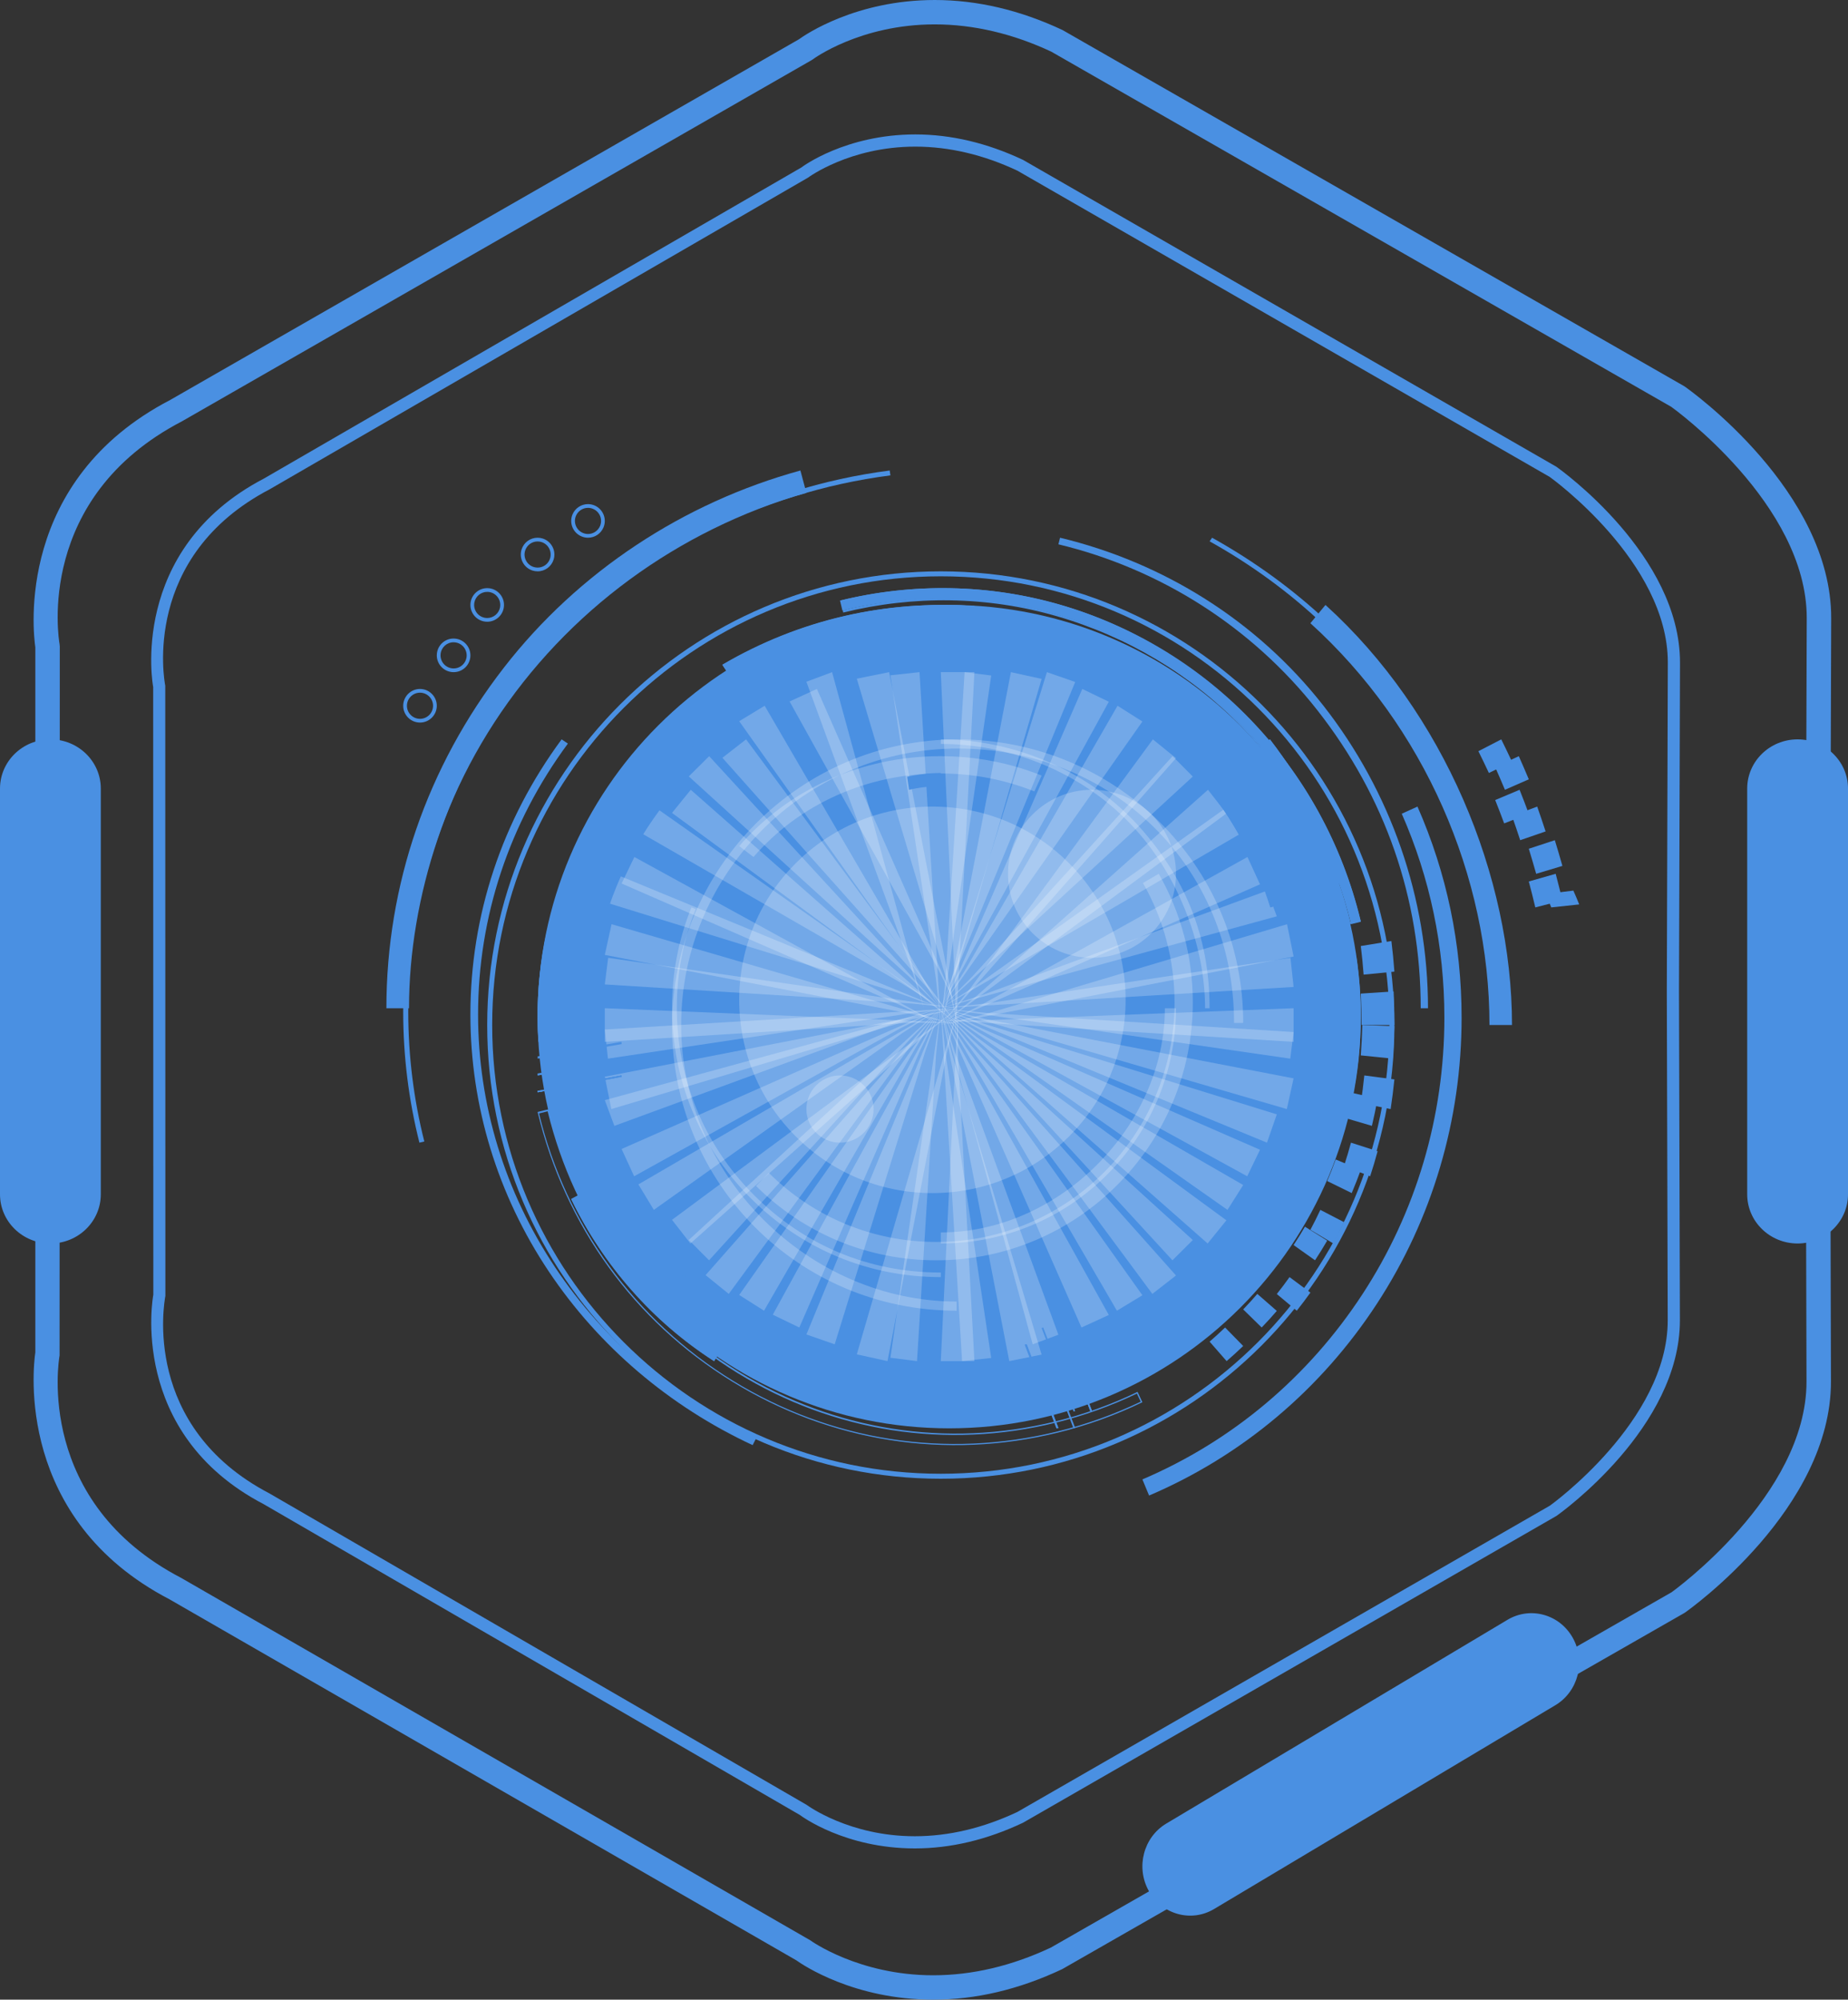 <?xml version="1.0" encoding="UTF-8"?>
<svg width="110px" height="119px" viewBox="0 0 110 119" version="1.1" xmlns="http://www.w3.org/2000/svg" xmlns:xlink="http://www.w3.org/1999/xlink">
    <rect x="0" y="0" width="110" height="119" fill="#333333" stroke="none"/>
    <!-- Generator: Sketch 50 (54983) - http://www.bohemiancoding.com/sketch -->
    <title>Group 404</title>
    <desc>Created with Sketch.</desc>
    <defs></defs>
    <g id="Page-1" stroke="none" stroke-width="1" fill="none" fill-rule="evenodd">
        <g id="官网-科研大数据" transform="translate(-1181, -1122)">
            <g id="Group-404" transform="translate(1179, 1116)">
                <path d="M57.641,7.451 C53.196,7.451 50.413,9.508 50.387,9.529 L50.31,9.579 L12.825,31.076 C4.11,35.612 5.485,43.986 5.547,44.34 L5.559,44.468 L5.547,86.66 C5.485,87.014 4.111,95.388 12.8,99.91 L50.232,121.468 C50.258,121.488 53.11,123.549 57.55,123.549 C59.866,123.549 62.222,122.995 64.551,121.9 L101.502,100.753 C101.525,100.733 109.53,95.01 109.53,88.224 L109.471,65.502 L109.544,42.774 C109.544,35.988 101.559,30.267 101.479,30.21 L64.573,9.073 C62.296,8.006 59.947,7.451 57.641,7.451 M57.55,125 C57.549,125 57.55,125 57.55,125 C52.836,124.999 49.788,122.937 49.399,122.658 L12.099,101.181 C2.915,96.403 3.97,87.388 4.103,86.477 L4.103,44.523 C3.97,43.612 2.916,34.597 12.125,29.805 L49.549,8.342 C49.946,8.055 52.957,6 57.641,6 C60.163,6 62.722,6.601 65.246,7.788 L102.262,28.989 C102.675,29.276 111,35.235 111,42.776 L110.927,65.503 L110.986,88.222 C110.986,95.766 102.639,101.725 102.284,101.974 L65.224,123.185 C62.648,124.399 60.083,125 57.55,125" id="Fill-46" fill="#4A90E2"></path>
                <path d="M8,77.073 C8,78.69 6.657,80 5,80 C3.343,80 2,78.69 2,77.073 L2,52.927 C2,51.311 3.343,50 5,50 C6.657,50 8,51.311 8,52.927 L8,77.073 Z" id="Fill-48" fill="#4A90E2"></path>
                <path d="M112,77.073 C112,78.69 110.657,80 109,80 C107.343,80 106,78.69 106,77.073 L106,52.927 C106,51.311 107.343,50 109,50 C110.657,50 112,51.311 112,52.927 L112,77.073 Z" id="Fill-50" fill="#4A90E2"></path>
                <path d="M74.268,119.605 C72.908,120.417 71.169,119.937 70.382,118.533 C69.596,117.129 70.061,115.334 71.421,114.521 L91.731,102.395 C93.091,101.583 94.831,102.063 95.617,103.467 C96.404,104.87 95.939,106.667 94.579,107.478 L74.268,119.605 Z" id="Fill-52" fill="#4A90E2"></path>
                <path d="M56.484,14.726 C52.584,14.726 50.126,16.551 50.101,16.569 L18.058,35.114 C10.416,39.11 11.775,46.497 11.837,46.809 L11.844,83.12 C11.775,83.503 10.417,90.89 18.045,94.877 L50.012,113.406 C50.072,113.448 52.559,115.274 56.452,115.275 C58.473,115.275 60.528,114.787 62.561,113.828 L94.26,95.599 C94.302,95.568 101.269,90.563 101.269,84.578 L101.215,65.002 L101.275,45.42 C101.275,39.43 94.315,34.432 94.245,34.382 L62.562,16.158 C60.555,15.212 58.501,14.726 56.484,14.726 M56.452,116 L56.452,116 C52.304,115.999 49.72,114.091 49.611,114.009 L17.695,95.513 C9.59,91.277 11.109,83.132 11.126,83.049 L11.118,46.88 C11.109,46.868 9.589,38.723 17.709,34.479 L49.701,15.966 C49.771,15.909 52.344,14 56.484,14 C58.609,14 60.766,14.51 62.897,15.516 L94.635,33.772 C94.964,34.002 102,39.059 102,45.422 L101.94,65.002 L101.994,84.577 C101.994,90.94 94.95,95.998 94.65,96.21 L62.896,114.47 C60.74,115.49 58.581,116 56.452,116" id="Fill-54" fill="#4A90E2"></path>
                <path d="M83.168,64 C83.126,63.433 83.07,62.86 83,62.298 L84.821,62 C84.895,62.602 84.956,63.215 85,63.822 L83.168,64 Z" id="Fill-56" fill="#4A90E2"></path>
                <path d="M83.043,66.996 C83.044,66.375 83.029,65.747 83,65.129 L84.954,65 C84.985,65.662 85.001,66.335 85,67 L83.043,66.996 Z" id="Fill-58" fill="#4A90E2"></path>
                <path d="M83,68.807 C83.045,68.208 83.075,67.599 83.09,67 L85,67.066 C84.984,67.709 84.951,68.359 84.903,69 L83,68.807 Z" id="Fill-60" fill="#4A90E2"></path>
                <path d="M83,71.648 C83.083,71.103 83.154,70.548 83.209,70 L85,70.235 C84.94,70.822 84.865,71.416 84.776,72 L83,71.648 Z" id="Fill-62" fill="#4A90E2"></path>
                <path d="M82,72.512 C82.118,72.013 82.224,71.505 82.316,71 L84,71.382 C83.902,71.922 83.788,72.466 83.661,73 L82,72.512 Z" id="Fill-64" fill="#4A90E2"></path>
                <path d="M82,75.392 C82.15,74.934 82.289,74.466 82.415,74 L84,74.51 C83.866,75.009 83.717,75.51 83.556,76 L82,75.392 Z" id="Fill-66" fill="#4A90E2"></path>
                <path d="M81,76.284 C81.18,75.862 81.349,75.431 81.505,75 L83,75.624 C82.833,76.085 82.65,76.548 82.459,77 L81,76.284 Z" id="Fill-68" fill="#4A90E2"></path>
                <path d="M80,79.186 C80.207,78.798 80.406,78.399 80.592,78 L82,78.73 C81.801,79.156 81.587,79.584 81.365,80 L80,79.186 Z" id="Fill-70" fill="#4A90E2"></path>
                <path d="M79,80.094 C79.234,79.737 79.462,79.369 79.676,79 L81,79.829 C80.77,80.224 80.527,80.617 80.276,81 L79,80.094 Z" id="Fill-72" fill="#4A90E2"></path>
                <path d="M78,83.007 C78.261,82.68 78.516,82.341 78.758,82 L80,82.923 C79.74,83.287 79.468,83.65 79.188,84 L78,83.007 Z" id="Fill-74" fill="#4A90E2"></path>
                <path d="M76,83.923 C76.288,83.625 76.57,83.314 76.84,83 L78,84.012 C77.711,84.348 77.409,84.68 77.1,85 L76,83.923 Z" id="Fill-76" fill="#4A90E2"></path>
                <path d="M74,85.841 C74.315,85.57 74.624,85.287 74.922,85 L76,86.1 C75.682,86.407 75.35,86.71 75.013,87 L74,85.841 Z" id="Fill-78" fill="#4A90E2"></path>
                <path d="M58,40.296 C43.276,40.296 31.297,52.275 31.297,66.999 C31.297,81.724 43.276,93.703 58,93.703 C72.725,93.703 84.704,81.724 84.704,66.999 C84.704,52.275 72.725,40.296 58,40.296 M58,94 C43.113,94 31,81.888 31,66.999 C31,52.112 43.113,40 58,40 C72.888,40 85,52.112 85,66.999 C85,81.888 72.888,94 58,94" id="Fill-80" fill="#4A90E2"></path>
                <path d="M91,66 L90.7,66 C90.7,60.235 89.105,54.688 86.091,49.733 C83.163,44.921 78.982,40.991 74,38.214 L74.149,38 C79.177,40.801 83.396,44.708 86.35,49.563 C89.392,54.564 91,60.235 91,66" id="Fill-82" fill="#4A90E2"></path>
                <path d="M26.965,74 C26.325,71.466 26,68.846 26,66.212 C26,58.285 28.965,50.65 34.35,44.714 C39.687,38.831 47.007,35.026 54.96,34 L55,34.291 C47.119,35.307 39.865,39.078 34.576,44.908 C29.239,50.791 26.301,58.356 26.301,66.212 C26.301,68.823 26.623,71.42 27.257,73.931 L26.965,74 Z" id="Fill-84" fill="#4A90E2"></path>
                <path d="M92,67 L90.659,67 C90.659,58.147 86.774,49.221 80,43.088 L80.897,42 C87.953,48.389 92,58.147 92,67" id="Fill-86" fill="#4A90E2"></path>
                <path d="M26.346,66 L25,66 C25,58.681 27.418,51.628 31.993,45.732 C36.425,40.02 42.693,35.907 49.643,34 L50,35.334 C43.33,37.164 37.313,41.048 33.058,46.531 C28.667,52.191 26.346,59.413 26.346,66" id="Fill-88" fill="#4A90E2"></path>
                <path d="M87,66 L86.566,66 C86.566,59.46 84.441,53.395 80.419,48.272 C76.515,43.298 71.038,39.842 65,38.392 L65.099,38 C71.232,39.473 76.793,42.923 80.758,47.974 C84.784,53.102 87,59.46 87,66" id="Fill-90" fill="#4A90E2"></path>
                <path d="M46.799,92 C41.837,89.688 37.642,86.116 34.669,81.67 C31.615,77.104 30,71.815 30,66.376 C30,60.474 31.878,54.811 35.43,50 L35.803,50.251 C32.306,54.988 30.457,60.564 30.457,66.376 C30.457,71.733 32.047,76.94 35.055,81.437 C37.983,85.814 42.113,89.332 47,91.609 L46.799,92 Z" id="Fill-92" fill="#4A90E2"></path>
                <path d="M70.398,95 L70,94.04 C75.351,91.756 79.88,87.943 83.1,83.015 C86.289,78.135 87.975,72.446 87.975,66.563 C87.975,62.337 87.121,58.253 85.438,54.425 L86.374,54 C88.117,57.963 89,62.189 89,66.563 C89,72.652 87.256,78.54 83.955,83.591 C80.623,88.691 75.935,92.635 70.398,95" id="Fill-94" fill="#4A90E2"></path>
                <path d="M74.101,85 L74,84.891 C79.622,80.252 82.847,73.543 82.847,66.485 C82.847,65.325 82.76,64.159 82.59,63.02 L82.741,63 C82.913,64.145 83,65.318 83,66.485 C83,73.585 79.757,80.334 74.101,85" id="Fill-96" fill="#4A90E2"></path>
                <path d="M34,66.499 C34,52.969 44.971,42 58.5,42 C72.031,42 83,52.969 83,66.499 C83,80.03 72.031,91 58.5,91 C44.971,91 34,80.03 34,66.499" id="Fill-98" fill="#4A90E2"></path>
                <polygon id="Fill-100" fill-opacity="0.221" fill="#FFFFFF" points="58.861 68 58.861 65.172 58 46 60 46"></polygon>
                <polygon id="Fill-102" fill-opacity="0.221" fill="#FFFFFF" points="58 66 59.876 64.113 71.795 51 73 52.212"></polygon>
                <polygon id="Fill-104" fill-opacity="0.221" fill="#FFFFFF" points="58 66.708 60.731 66.708 79 66 79 68"></polygon>
                <polygon id="Fill-106" fill-opacity="0.221" fill="#FFFFFF" points="58 66 59.888 67.876 73 79.795 71.788 81"></polygon>
                <polygon id="Fill-108" fill-opacity="0.221" fill="#FFFFFF" points="59.017 66 59.017 68.707 60 87 58 87"></polygon>
                <polygon id="Fill-110" fill-opacity="0.221" fill="#FFFFFF" points="58 66 56.124 67.888 44.205 81 43 79.789"></polygon>
                <polygon id="Fill-112" fill-opacity="0.221" fill="#FFFFFF" points="59 66.864 56.187 66.864 38 68 38 66"></polygon>
                <polygon id="Fill-114" fill-opacity="0.221" fill="#FFFFFF" points="58 66 56.113 64.124 43 52.204 44.212 51"></polygon>
                <polygon id="Fill-116" fill-opacity="0.221" fill="#FFFFFF" points="58 67 58.28 64.267 59.416 46 61 46.199"></polygon>
                <polygon id="Fill-118" fill-opacity="0.221" fill="#FFFFFF" points="58 67 60.145 65.255 73.904 53 75 54.408"></polygon>
                <polygon id="Fill-120" fill-opacity="0.221" fill="#FFFFFF" points="58 66 60.733 66.281 79 67.416 78.801 69"></polygon>
                <polygon id="Fill-122" fill-opacity="0.221" fill="#FFFFFF" points="58 66 59.745 68.145 72 81.904 70.592 83"></polygon>
                <polygon id="Fill-124" fill-opacity="0.221" fill="#FFFFFF" points="58 66 57.719 68.734 56.584 87 55 86.801"></polygon>
                <polygon id="Fill-126" fill-opacity="0.221" fill="#FFFFFF" points="59 66 56.855 67.745 43.096 80 42 78.592"></polygon>
                <polygon id="Fill-128" fill-opacity="0.221" fill="#FFFFFF" points="59 66 56.267 65.72 38 64.584 38.2 63"></polygon>
                <polygon id="Fill-130" fill-opacity="0.221" fill="#FFFFFF" points="59 67 57.255 64.855 45 51.096 46.409 50"></polygon>
                <polygon id="Fill-132" fill-opacity="0.221" fill="#FFFFFF" points="58 67 58.656 64.279 62.173 46 64 46.402"></polygon>
                <polygon id="Fill-134" fill-opacity="0.221" fill="#FFFFFF" points="58 66 60.288 64.523 75.081 54 76 55.517"></polygon>
                <polygon id="Fill-136" fill-opacity="0.221" fill="#FFFFFF" points="58 66 60.721 66.657 79 70.174 78.597 72"></polygon>
                <polygon id="Fill-138" fill-opacity="0.221" fill="#FFFFFF" points="58 66 59.477 68.288 70 83.081 68.483 84"></polygon>
                <polygon id="Fill-140" fill-opacity="0.221" fill="#FFFFFF" points="59 66 58.344 68.721 54.827 87 53 86.598"></polygon>
                <polygon id="Fill-142" fill-opacity="0.221" fill="#FFFFFF" points="58 66 55.711 67.478 40.919 78 40 76.484"></polygon>
                <polygon id="Fill-144" fill-opacity="0.221" fill="#FFFFFF" points="59 67 56.279 66.345 38 62.827 38.402 61"></polygon>
                <polygon id="Fill-146" fill-opacity="0.221" fill="#FFFFFF" points="58 66 56.522 63.711 46 48.919 47.516 48"></polygon>
                <polygon id="Fill-148" fill-opacity="0.221" fill="#FFFFFF" points="58 66 58.927 63.421 64.316 46 66 46.585"></polygon>
                <polygon id="Fill-150" fill-opacity="0.221" fill="#FFFFFF" points="58 67 60.431 65.791 76.254 57 77 58.626"></polygon>
                <polygon id="Fill-152" fill-opacity="0.221" fill="#FFFFFF" points="58 66 60.579 66.928 78 72.316 77.415 74"></polygon>
                <polygon id="Fill-154" fill-opacity="0.221" fill="#FFFFFF" points="58 66 59.209 68.432 68 84.254 66.374 85"></polygon>
                <polygon id="Fill-156" fill-opacity="0.221" fill="#FFFFFF" points="58 66 57.073 68.579 51.684 86 50 85.415"></polygon>
                <polygon id="Fill-158" fill-opacity="0.221" fill="#FFFFFF" points="58 66 55.568 67.209 39.746 76 39 74.376"></polygon>
                <polygon id="Fill-160" fill-opacity="0.221" fill="#FFFFFF" points="58 66 55.42 65.073 38 59.683 38.585 58"></polygon>
                <polygon id="Fill-162" fill-opacity="0.221" fill="#FFFFFF" points="59 66 57.79 63.569 49 47.745 50.625 47"></polygon>
                <polygon id="Fill-164" fill-opacity="0.221" fill="#FFFFFF" points="58 66 59.197 63.562 66.423 47 68 47.761"></polygon>
                <polygon id="Fill-166" fill-opacity="0.221" fill="#FFFFFF" points="58 66 60.574 65.177 77.429 59 78 60.53"></polygon>
                <polygon id="Fill-168" fill-opacity="0.221" fill="#FFFFFF" points="58 66 60.438 67.197 77 74.422 76.239 76"></polygon>
                <polygon id="Fill-170" fill-opacity="0.221" fill="#FFFFFF" points="58 66 58.823 68.574 65 85.43 63.47 86"></polygon>
                <polygon id="Fill-172" fill-opacity="0.221" fill="#FFFFFF" points="58 66 56.803 68.438 49.578 85 48 84.238"></polygon>
                <polygon id="Fill-174" fill-opacity="0.221" fill="#FFFFFF" points="58 66 55.425 66.823 38.57 73 38 71.47"></polygon>
                <polygon id="Fill-176" fill-opacity="0.221" fill="#FFFFFF" points="58 67 55.562 65.804 39 58.578 39.761 57"></polygon>
                <polygon id="Fill-178" fill-opacity="0.221" fill="#FFFFFF" points="57 66 56.177 63.426 50 46.571 51.529 46"></polygon>
                <polygon id="Fill-180" fill-opacity="0.221" fill="#FFFFFF" points="58 66 59.465 63.704 68.52 48 70 48.937"></polygon>
                <polygon id="Fill-182" fill-opacity="0.221" fill="#FFFFFF" points="58 67 60.717 66.332 78.61 61 79 62.924"></polygon>
                <polygon id="Fill-184" fill-opacity="0.221" fill="#FFFFFF" points="58 66 60.296 67.465 76 76.52 75.064 78"></polygon>
                <polygon id="Fill-186" fill-opacity="0.221" fill="#FFFFFF" points="58 66 58.668 68.718 64 86.612 62.076 87"></polygon>
                <polygon id="Fill-188" fill-opacity="0.221" fill="#FFFFFF" points="58 66 56.535 68.297 47.479 84 46 83.063"></polygon>
                <polygon id="Fill-190" fill-opacity="0.221" fill="#FFFFFF" points="59 66 56.282 66.668 38.389 72 38 70.075"></polygon>
                <polygon id="Fill-192" fill-opacity="0.221" fill="#FFFFFF" points="58 66 55.703 64.535 40 55.48 40.937 54"></polygon>
                <polygon id="Fill-194" fill-opacity="0.221" fill="#FFFFFF" points="59 67 58.332 64.282 53 46.389 54.925 46"></polygon>
                <polygon id="Fill-196" fill-opacity="0.221" fill="#FFFFFF" points="58 67 59.733 64.845 70.623 50 72 51.117"></polygon>
                <polygon id="Fill-198" fill-opacity="0.221" fill="#FFFFFF" points="58 66 60.732 65.712 78.813 63 79 64.733"></polygon>
                <polygon id="Fill-200" fill-opacity="0.221" fill="#FFFFFF" points="58 66 60.154 67.733 75 78.622 73.883 80"></polygon>
                <polygon id="Fill-202" fill-opacity="0.221" fill="#FFFFFF" points="58 66 58.287 68.732 61 86.813 59.266 87"></polygon>
                <polygon id="Fill-204" fill-opacity="0.221" fill="#FFFFFF" points="58 66 56.267 68.155 45.378 83 44 81.883"></polygon>
                <polygon id="Fill-206" fill-opacity="0.221" fill="#FFFFFF" points="59 66 56.267 66.288 38.187 69 38 67.267"></polygon>
                <polygon id="Fill-208" fill-opacity="0.221" fill="#FFFFFF" points="59 67 56.845 65.267 42 54.377 43.117 53"></polygon>
                <polygon id="Fill-210" fill-opacity="0.221" fill="#FFFFFF" points="58 67 57.712 64.268 55 46.187 56.734 46"></polygon>
                <path d="M46,65.5 C46,59.149 51.149,54 57.5,54 C63.852,54 69,59.149 69,65.5 C69,71.851 63.852,77 57.5,77 C51.149,77 46,71.851 46,65.5" id="Fill-212" fill-opacity="0.221" fill="#FFFFFF"></path>
                <path d="M46.85,57 L46,56.353 C48.941,52.952 53.302,51 57.964,51 C60.058,51 62.089,51.388 64,52.153 L63.571,53.098 C61.796,52.389 59.911,52.029 57.964,52.029 C53.634,52.029 49.583,53.84 46.85,57" id="Fill-214" fill-opacity="0.221" fill="#FFFFFF"></path>
                <path d="M57.728,81 C53.685,81 49.876,79.428 47,76.575 L47.763,75.798 C50.434,78.448 53.974,79.908 57.728,79.908 C65.55,79.908 71.914,73.511 71.914,65.649 C71.914,63.153 71.263,60.696 70.031,58.546 L70.972,58 C72.299,60.317 73,62.961 73,65.649 C73,74.114 66.149,81 57.728,81" id="Fill-216" fill-opacity="0.221" fill="#FFFFFF"></path>
                <path d="M56.111,53 L56,52.227 C56.661,52.076 57.387,52 58,52 L58,52.784 C57.387,52.784 56.74,52.857 56.111,53" id="Fill-218" fill="#4A90E2"></path>
                <path d="M58,80 L58,79.342 C65.054,79.342 71.337,73.008 71.337,66 L72,66 C72,73.709 65.759,80 58,80" id="Fill-220" fill-opacity="0.221" fill="#FFFFFF"></path>
                <path d="M58.945,84 C49.516,84 42,76.392 42,67.042 C42,57.691 49.636,50 59,50 C68.364,50 76,57.459 76,66.875 L75.455,66.875 C75.455,57.459 68.081,50.545 59.018,50.545 C49.955,50.545 42.545,57.949 42.545,67 C42.545,76.05 50.241,83.455 58.945,83.455 L58.945,84 Z" id="Fill-222" fill-opacity="0.221" fill="#FFFFFF"></path>
                <path d="M74,66 L73.731,66 C73.731,62.373 72.229,58.266 69.565,55.327 C66.606,52.062 62.288,50.272 58,50.272 L58,50 C62.288,50 66.754,51.821 69.763,55.142 C72.471,58.133 74,61.647 74,66" id="Fill-224" fill-opacity="0.221" fill="#FFFFFF"></path>
                <path d="M58,82 C53.678,82 49.716,80.332 46.684,77.303 C43.652,74.273 42,70.247 42,65.963 C42,63.902 42.395,61.896 43.155,60 L43.411,60.101 C42.663,61.965 42.287,63.937 42.287,65.963 C42.287,70.174 43.894,74.133 46.875,77.112 C49.856,80.09 53.678,81.729 58,81.729 L58,82 Z" id="Fill-226" fill-opacity="0.221" fill="#FFFFFF"></path>
                <path d="M67,63 C64.239,63 62,60.762 62,58 C62,55.238 64.239,53 67,53 C69.762,53 72,55.238 72,58 C72,60.762 69.762,63 67,63 Z" id="Fill-228" fill-opacity="0.221" fill="#FFFFFF"></path>
                <path d="M54,72 C54,73.105 53.105,74 52,74 C50.895,74 50,73.105 50,72 C50,70.895 50.895,70 52,70 C53.105,70 54,70.895 54,72" id="Fill-230" fill-opacity="0.221" fill="#FFFFFF"></path>
                <path d="M37.176,67.813 L34.051,68 C33.578,60.899 36.41,53.974 41.82,49 L44,51.131 C39.248,55.5 36.761,61.58 37.176,67.813" id="Fill-232" fill="#4A90E2"></path>
                <path d="M34.126,67.922 L37.144,67.74 C36.744,61.551 39.202,55.517 43.891,51.172 L41.785,49.104 C36.461,54.036 33.671,60.891 34.126,67.922 Z M37.226,67.809 L34.054,68 L34.051,67.963 C33.582,60.885 36.391,53.983 41.76,49.026 L41.787,49 L44,51.173 L43.972,51.199 C39.273,55.539 36.813,61.581 37.224,67.772 L37.226,67.809 Z" id="Fill-234" fill="#4A90E2"></path>
                <path d="M44.517,87 C40.875,84.653 37.93,81.316 36,77.346 L38.522,76 C40.216,79.483 42.801,82.414 46,84.474 L44.517,87 Z" id="Fill-236" fill="#4A90E2"></path>
                <path d="M36.094,77.399 C37.999,81.301 40.894,84.585 44.472,86.899 L45.903,84.458 C42.754,82.421 40.205,79.531 38.53,76.099 L36.094,77.399 Z M44.495,87 L44.465,86.981 C40.852,84.652 37.931,81.338 36.016,77.399 L36,77.367 L38.561,76 L38.577,76.032 C40.252,79.478 42.808,82.377 45.97,84.416 L46,84.435 L44.495,87 Z" id="Fill-238" fill="#4A90E2"></path>
                <path d="M63.684,90 L63,87.13 C65.995,86.385 68.791,84.986 71.19,83 L73,85.297 C70.267,87.561 67.161,89.135 63.684,90" id="Fill-240" fill="#4A90E2"></path>
                <path d="M63.023,87.162 L63.686,89.936 C67.145,89.073 70.191,87.53 72.891,85.31 L71.136,83.089 C68.762,85.041 66.001,86.418 63.023,87.162 M63.678,90 L63.7,89.995 L63.022,87.157 L63,87.162 C66.023,86.413 68.755,85.005 71.138,83.04 L71.161,83 L73,85.327 L72.97,85.34 C70.246,87.587 67.118,89.147 63.678,90" id="Fill-242" fill="#4A90E2"></path>
                <path d="M76.722,80 L76,79.468 C77.318,77.797 78.379,75.956 79.153,74 L80,74.313 C79.195,76.348 78.092,78.261 76.722,80" id="Fill-244" fill="#4A90E2"></path>
                <path d="M76.103,79.42 L76.749,79.899 C78.065,78.209 79.127,76.35 79.904,74.375 L79.147,74.093 C78.396,75.998 77.372,77.789 76.103,79.42 Z M76.762,80 L76,79.433 L76.022,79.405 C77.305,77.762 78.338,75.955 79.091,74.033 L79.104,74 L80,74.334 L79.986,74.368 C79.2,76.373 78.123,78.258 76.785,79.971 L76.762,80 Z" id="Fill-246" fill="#4A90E2"></path>
                <path d="M71.574,86 L71,85.281 C72.967,84.076 74.723,82.636 76.217,81 L77,81.548 C75.446,83.25 73.621,84.747 71.574,86" id="Fill-248" fill="#4A90E2"></path>
                <path d="M71.114,86.105 L71.63,86.88 C73.609,85.423 75.377,83.684 76.885,81.711 L76.182,81.121 C74.728,83.022 73.022,84.699 71.114,86.105 Z M71.61,87 L71,86.084 L71.034,86.059 C72.961,84.645 74.68,82.953 76.143,81.034 L76.169,81 L77,81.698 L76.975,81.732 C75.448,83.736 73.654,85.5 71.644,86.976 L71.61,87 Z" id="Fill-250" fill="#4A90E2"></path>
                <path d="M77.63,60 C76.825,57.454 75.603,55.107 74,53.028 L77.582,50 C79.534,52.533 81.02,55.386 82,58.485 L77.63,60 Z" id="Fill-252" fill="#4A90E2"></path>
                <path d="M74.107,53.058 C75.673,55.102 76.869,57.402 77.661,59.899 L81.905,58.425 C80.943,55.393 79.489,52.595 77.584,50.112 L74.107,53.058 Z M77.614,60 L77.601,59.962 C76.808,57.447 75.604,55.131 74.024,53.077 L74,53.046 L77.596,50 L77.619,50.031 C79.55,52.54 81.02,55.369 81.988,58.438 L82,58.476 L77.614,60 Z" id="Fill-254" fill="#4A90E2"></path>
                <path d="M45.104,45.573 L46.662,47.904 C48.66,46.74 50.81,45.891 53.054,45.381 C55.224,44.887 57.466,44.713 59.718,44.865 L59.92,42.131 C57.346,41.958 54.796,42.154 52.338,42.712 C49.807,43.289 47.372,44.252 45.104,45.573 Z M46.638,48 L45,45.551 L45.033,45.532 C47.317,44.197 49.769,43.225 52.32,42.644 C54.798,42.081 57.369,41.885 59.963,42.064 L60,42.067 L59.788,44.939 L59.75,44.937 C57.493,44.782 55.246,44.954 53.072,45.449 C50.824,45.961 48.669,46.813 46.67,47.981 L46.638,48 Z" id="Fill-256" fill="#4A90E2"></path>
                <path d="M59.791,44.907 C55.147,44.586 50.594,45.652 46.607,48 L45,45.577 C49.565,42.888 54.708,41.698 60,42.065 L59.791,44.907 Z" id="Fill-258" fill="#4A90E2"></path>
                <path d="M35.087,61.711 L36.353,61.914 C36.924,58.543 38.325,55.32 40.352,52.605 C43.429,48.482 47.842,45.559 52.985,44.323 L52.682,43.101 C47.236,44.409 42.572,47.5 39.316,51.863 C37.172,54.736 35.69,58.146 35.087,61.711 Z M36.415,62 L35,61.772 L35.006,61.735 C35.608,58.145 37.063,54.703 39.222,51.811 C42.496,47.424 47.256,44.288 52.634,43.005 L52.656,43 L53,44.384 L52.977,44.389 C47.928,45.593 43.456,48.531 40.381,52.651 C38.355,55.366 36.985,58.586 36.421,61.96 L36.415,62 Z" id="Fill-260" fill="#4A90E2"></path>
                <path d="M36.345,62 L35,61.783 C35.598,58.206 37.05,54.768 39.236,51.83 C42.513,47.425 47.215,44.307 52.677,43 L53,44.301 C47.841,45.535 43.424,48.47 40.335,52.621 C38.274,55.389 36.908,58.629 36.345,62" id="Fill-262" fill="#4A90E2"></path>
                <path d="M35.659,73 C35.408,72.437 35.206,71.913 35,71.261 L36.382,71 C36.587,71.654 36.763,72.104 37,72.634 L35.659,73 Z" id="Fill-264" fill="#4A90E2"></path>
                <path d="M36.842,76 C36.535,75.478 36.253,74.937 36,74.38 L37.208,74 C37.462,74.558 37.711,75.032 38,75.524 L36.842,76 Z" id="Fill-266" fill="#4A90E2"></path>
                <path d="M38.998,79 C38.644,78.518 38.31,78.016 38,77.494 L39.062,77 C39.372,77.522 39.666,77.962 40,78.416 L38.998,79 Z" id="Fill-268" fill="#4A90E2"></path>
                <path d="M40.135,81 C39.739,80.558 39.36,80.095 39,79.607 L39.932,79 C40.292,79.486 40.626,79.893 41,80.309 L40.135,81 Z" id="Fill-270" fill="#4A90E2"></path>
                <path d="M42.26,83 C41.825,82.6 41.405,82.175 41,81.724 L41.815,81 C42.22,81.45 42.591,81.822 43,82.2 L42.26,83 Z" id="Fill-272" fill="#4A90E2"></path>
                <path d="M43.377,85 C42.908,84.644 42.448,84.259 42,83.847 L42.705,83 C43.152,83.411 43.557,83.748 44,84.084 L43.377,85 Z" id="Fill-274" fill="#4A90E2"></path>
                <path d="M46.491,87 C45.987,86.691 45.489,86.351 45,85.981 L45.597,85 C46.086,85.369 46.524,85.666 47,85.957 L46.491,87 Z" id="Fill-276" fill="#4A90E2"></path>
                <path d="M48.606,88 C48.067,87.744 47.531,87.455 47,87.133 L47.489,86 C48.02,86.322 48.491,86.574 49,86.815 L48.606,88 Z" id="Fill-278" fill="#4A90E2"></path>
                <path d="M51.726,89 C51.149,88.808 50.574,88.579 50,88.313 L50.378,87 C50.951,87.266 51.457,87.465 52,87.647 L51.726,89 Z" id="Fill-280" fill="#4A90E2"></path>
                <path d="M54.852,90 C54.238,89.886 53.619,89.731 53,89.534 L53.258,88 C53.878,88.197 54.421,88.332 55,88.438 L54.852,90 Z" id="Fill-282" fill="#4A90E2"></path>
                <path d="M57.991,90 C57.335,89.989 56.671,89.93 56,89.824 L56.127,88 C56.797,88.106 57.381,88.155 58,88.165 L57.991,90 Z" id="Fill-284" fill="#4A90E2"></path>
                <path d="M60,89.809 C59.351,89.917 58.691,89.982 58.021,90 L58,88.18 C58.669,88.163 59.249,88.104 59.86,88 L60,89.809 Z" id="Fill-286" fill="#4A90E2"></path>
                <path d="M35.129,71.329 C35.299,71.883 35.489,72.397 35.718,72.931 L36.912,72.608 C36.69,72.091 36.525,71.645 36.355,71.091 L35.129,71.329 Z M35.67,73 L35.642,72.975 C35.403,72.421 35.185,71.877 35.012,71.307 L35,71.27 L36.388,71 L36.4,71.037 C36.568,71.589 36.753,72.073 36.985,72.608 L37,72.636 L35.67,73 Z" id="Fill-288" fill="#4A90E2"></path>
                <path d="M36.089,74.419 C36.322,74.932 36.582,75.439 36.864,75.923 L37.909,75.49 C37.631,75.014 37.405,74.575 37.178,74.074 L36.089,74.419 Z M36.833,76 L36.818,75.974 C36.524,75.471 36.253,74.946 36.012,74.412 L36,74.385 L37.218,74 L37.23,74.027 C37.464,74.546 37.697,74.998 37.985,75.491 L38,75.517 L36.833,76 Z" id="Fill-290" fill="#4A90E2"></path>
                <path d="M38.086,77.525 C38.37,78.005 38.68,78.474 39.007,78.922 L39.912,78.391 C39.592,77.952 39.323,77.544 39.045,77.076 L38.086,77.525 Z M38.988,79 L38.97,78.976 C38.631,78.513 38.31,78.024 38.015,77.526 L38,77.501 L39.072,77 L39.086,77.024 C39.374,77.51 39.65,77.929 39.983,78.384 L40,78.408 L38.988,79 Z" id="Fill-292" fill="#4A90E2"></path>
                <path d="M39.085,79.63 C39.415,80.077 39.767,80.51 40.132,80.919 L40.915,80.293 C40.556,79.891 40.25,79.515 39.928,79.079 L39.085,79.63 Z M40.126,81 L40.106,80.978 C39.726,80.553 39.359,80.103 39.018,79.639 L39,79.616 L39.944,79 L39.961,79.023 C40.294,79.475 40.609,79.862 40.981,80.278 L41,80.3 L40.126,81 Z" id="Fill-294" fill="#4A90E2"></path>
                <path d="M41.082,81.738 C41.454,82.15 41.846,82.547 42.247,82.918 L42.918,82.193 C42.524,81.829 42.184,81.485 41.821,81.082 L41.082,81.738 Z M42.251,83 L42.229,82.98 C41.812,82.595 41.405,82.183 41.019,81.755 L41,81.734 L41.825,81 L41.845,81.022 C42.221,81.439 42.57,81.793 42.979,82.17 L43,82.19 L42.251,83 Z" id="Fill-296" fill="#4A90E2"></path>
                <path d="M42.08,83.851 C42.492,84.227 42.921,84.585 43.356,84.916 L43.92,84.088 C43.493,83.763 43.121,83.452 42.72,83.084 L42.08,83.851 Z M43.369,85 L43.346,84.982 C42.894,84.64 42.448,84.268 42.021,83.876 L42,83.857 L42.714,83 L42.736,83.02 C43.151,83.401 43.534,83.721 43.977,84.056 L44,84.073 L43.369,85 Z" id="Fill-298" fill="#4A90E2"></path>
                <path d="M45.079,85.974 C45.529,86.311 45.994,86.628 46.462,86.915 L46.923,85.972 C46.464,85.691 46.061,85.417 45.62,85.087 L45.079,85.974 Z M46.485,87 L46.46,86.985 C45.974,86.689 45.49,86.36 45.024,86.009 L45,85.991 L45.605,85 L45.629,85.017 C46.084,85.36 46.499,85.642 46.975,85.932 L47,85.947 L46.485,87 Z" id="Fill-300" fill="#4A90E2"></path>
                <path d="M47.077,87.113 C47.565,87.406 48.067,87.676 48.568,87.912 L48.926,86.843 C48.434,86.61 47.999,86.378 47.522,86.091 L47.077,87.113 Z M48.601,88 L48.574,87.987 C48.053,87.743 47.532,87.464 47.025,87.158 L47,87.142 L47.496,86 L47.522,86.015 C48.016,86.313 48.464,86.553 48.974,86.792 L49,86.805 L48.601,88 Z" id="Fill-302" fill="#4A90E2"></path>
                <path d="M50.075,88.276 C50.604,88.518 51.142,88.731 51.679,88.909 L51.929,87.69 C51.403,87.516 50.935,87.331 50.418,87.095 L50.075,88.276 Z M51.721,89 L51.692,88.99 C51.135,88.807 50.576,88.586 50.027,88.333 L50,88.32 L50.384,87 L50.411,87.013 C50.946,87.258 51.428,87.448 51.972,87.628 L52,87.637 L51.721,89 Z" id="Fill-304" fill="#4A90E2"></path>
                <path d="M53.074,89.478 C53.645,89.656 54.224,89.8 54.797,89.906 L54.931,88.503 C54.37,88.399 53.867,88.274 53.309,88.1 L53.074,89.478 Z M54.849,90 L54.819,89.994 C54.224,89.885 53.623,89.736 53.03,89.549 L53,89.54 L53.263,88 L53.293,88.009 C53.871,88.191 54.388,88.32 54.97,88.426 L55,88.432 L54.849,90 Z" id="Fill-306" fill="#4A90E2"></path>
                <path d="M56.072,89.504 C56.69,89.572 57.315,89.612 57.927,89.62 L57.935,88.441 C57.334,88.432 56.793,88.399 56.187,88.332 L56.072,89.504 Z M57.992,90 L57.959,90 C57.323,90 56.675,89.797 56.033,89.725 L56,89.643 L56.13,88.294 L56.162,88.092 C56.789,88.163 57.346,88 57.968,88 L58,88 L57.992,90 Z" id="Fill-308" fill="#4A90E2"></path>
                <path d="M58.086,89.545 C58.704,89.53 59.324,89.479 59.928,89.395 L59.801,88.003 C59.209,88.087 58.671,88.131 58.066,88.145 L58.086,89.545 Z M60,89.468 L59.967,89.658 C59.34,89.748 58.696,90 58.055,90 L58.023,90 L58,88.415 L58.033,88.415 C58.659,88.415 59.212,88.18 59.826,88.092 L59.858,88 L60,89.468 Z" id="Fill-310" fill="#4A90E2"></path>
                <path d="M70.105,84.91 L70.778,85.895 C74.642,83.237 77.594,79.526 79.311,75.146 C81.07,70.659 81.388,65.752 80.27,61.118 L79.111,61.4 C80.179,65.834 79.869,70.452 78.201,74.709 C76.571,78.865 73.771,82.386 70.105,84.91 Z M70.759,86 L70,84.89 L70.031,84.869 C73.7,82.352 76.499,78.827 78.127,74.674 C79.795,70.42 80.103,65.819 79.022,61.366 L79.01,61.318 L80.317,61 L80.328,61.047 C81.476,65.771 81.148,70.653 79.379,75.165 C77.651,79.571 74.681,83.311 70.79,85.979 L70.759,86 Z" id="Fill-312" fill="#4A90E2"></path>
                <path d="M70.721,86 L70,84.944 C73.697,82.411 76.529,78.886 78.174,74.693 C79.857,70.405 80.169,65.762 79.085,61.303 L80.326,61 C81.484,65.763 81.142,70.625 79.363,75.16 C77.624,79.594 74.631,83.32 70.721,86" id="Fill-314" fill="#4A90E2"></path>
                <path d="M58.086,43.64 C59.336,43.622 60.596,43.709 61.832,43.9 L61.913,43.361 C60.648,43.164 59.358,43.075 58.078,43.094 L58.086,43.64 Z M61.896,43.99 L61.859,44 C60.602,43.802 59.32,43.751 58.049,43.751 L58.011,43.751 L58,43 L58.038,43 C59.348,43 60.668,43.078 61.963,43.281 L62,43.291 L61.896,43.99 Z" id="Fill-316" fill="#4A90E2"></path>
                <path d="M62.088,43.732 C63.321,43.996 64.543,44.384 65.72,44.884 L65.902,44.284 C64.695,43.772 63.444,43.376 62.183,43.105 L62.088,43.732 Z M65.767,45 L65.731,44.985 C64.534,44.473 63.291,44.079 62.038,43.813 L62,43.805 L62.121,43 L62.158,43.008 C63.449,43.282 64.73,43.687 65.964,44.214 L66,44.23 L65.767,45 Z" id="Fill-318" fill="#4A90E2"></path>
                <path d="M66.103,45.509 C67.313,45.895 68.491,46.367 69.607,46.911 L69.891,46.52 C68.749,45.962 67.542,45.479 66.304,45.084 L66.103,45.509 Z M69.634,47 L69.6,46.983 C68.468,46.428 67.269,45.949 66.037,45.558 L66,45.546 L66.259,45 L66.295,45.012 C67.563,45.414 68.798,45.908 69.966,46.48 L70,46.496 L69.634,47 Z" id="Fill-320" fill="#4A90E2"></path>
                <path d="M70.089,46.571 C70.978,47.257 71.826,48.036 72.609,48.89 L72.909,48.481 C72.106,47.608 71.238,46.81 70.328,46.108 L70.089,46.571 Z M72.614,49 L72.59,48.974 C71.794,48.105 70.932,47.312 70.027,46.617 L70,46.596 L70.308,46 L70.336,46.021 C71.268,46.736 72.156,47.554 72.976,48.45 L73,48.476 L72.614,49 Z" id="Fill-322" fill="#4A90E2"></path>
                <path d="M74.103,50.439 C74.969,51.197 75.772,52.026 76.492,52.905 L76.898,52.621 C76.161,51.721 75.338,50.871 74.452,50.095 L74.103,50.439 Z M76.478,53 L76.456,52.973 C75.726,52.078 74.909,51.234 74.026,50.465 L74,50.442 L74.449,50 L74.475,50.023 C75.384,50.815 76.226,51.685 76.978,52.607 L77,52.634 L76.478,53 Z" id="Fill-324" fill="#4A90E2"></path>
                <path d="M61.905,44 C60.621,43.78 59.31,43.68 58.01,43.703 L58,43.004 C59.335,42.979 60.681,43.081 62,43.308 L61.905,44 Z" id="Fill-326" fill="#4A90E2"></path>
                <path d="M65.787,45 C64.56,44.457 63.285,44.04 62,43.758 L62.11,43 C63.429,43.289 64.738,43.718 66,44.275 L65.787,45 Z" id="Fill-328" fill="#4A90E2"></path>
                <path d="M69.666,47 C68.5,46.42 67.266,45.917 66,45.507 L66.235,45 C67.535,45.42 68.802,45.936 70,46.533 L69.666,47 Z" id="Fill-330" fill="#4A90E2"></path>
                <path d="M72.646,48 C71.824,47.397 70.934,46.848 70,46.367 L70.282,46 C71.241,46.494 72.156,47.059 73,47.677 L72.646,48 Z" id="Fill-332" fill="#4A90E2"></path>
                <path d="M76.519,53 C75.762,52.074 74.915,51.202 74,50.406 L74.413,50 C75.352,50.817 76.223,51.713 77,52.664 L76.519,53 Z" id="Fill-334" fill="#4A90E2"></path>
                <path d="M34.086,72.26 C35.687,78.867 39.8,84.584 45.622,88.164 C51.451,91.747 58.315,92.817 64.954,91.185 C66.665,90.765 68.327,90.168 69.899,89.414 L69.672,88.933 C68.127,89.673 66.498,90.257 64.829,90.667 C58.33,92.265 51.606,91.219 45.897,87.708 C40.195,84.203 36.175,78.639 34.598,72.134 L34.086,72.26 Z M64.971,91.255 C58.313,92.891 51.432,91.812 45.587,88.219 C39.737,84.622 35.63,78.94 34.011,72.222 L34,72.173 L34.704,72 L34.716,72.049 C36.292,78.589 40.267,84.127 45.963,87.628 C51.656,91.128 58.346,92.182 64.826,90.589 C66.501,90.177 68.13,89.592 69.681,88.844 L69.711,88.829 L70,89.447 L69.965,89.463 C68.379,90.228 66.699,90.831 64.971,91.255 Z" id="Fill-336" fill="#4A90E2"></path>
                <path d="M82.379,60.872 L82.89,60.746 C81.808,56.273 79.542,52.144 76.343,48.836 C73.243,45.631 69.34,43.288 65.067,42.05 C60.852,40.828 56.358,40.741 52.037,41.799 L52.161,42.317 C56.482,41.259 60.792,41.371 64.924,42.568 C69.129,43.785 72.952,46.077 75.978,49.206 C79.097,52.431 81.296,56.399 82.379,60.872 Z M83,60.827 L82.297,61 L82.284,60.947 C81.223,56.533 79.031,52.492 75.913,49.267 C72.896,46.148 69.101,43.886 64.909,42.671 C60.778,41.475 56.383,41.419 52.17,42.458 L52.193,42.452 L52.023,41.739 L52,41.745 C56.329,40.678 60.858,40.757 65.097,41.984 C69.383,43.227 73.297,45.577 76.405,48.79 C79.622,52.118 81.902,56.257 82.987,60.774 L83,60.827 Z" id="Fill-340" fill="#4A90E2"></path>
                <path d="M83,60.856 L82.415,61 C81.36,56.617 79.126,52.494 75.994,49.257 C72.954,46.114 69.116,43.802 64.939,42.593 C60.795,41.393 56.272,41.316 52.143,42.333 L52,41.74 C56.331,40.674 60.857,40.761 65.101,41.99 C69.378,43.229 73.302,45.614 76.415,48.832 C79.622,52.147 81.897,56.269 83,60.856" id="Fill-342" fill="#4A90E2"></path>
                <polygon id="Fill-344" fill="#4A90E2" points="64 91 64 91 63 86"></polygon>
                <polygon id="Fill-346" fill="#4A90E2" points="64.884 91 63 86.022 63.116 86 65 90.978"></polygon>
                <polygon id="Fill-348" fill="#4A90E2" points="64.891 91 63 86.022 63.109 86 65 90.978"></polygon>
                <polygon id="Fill-350" fill="#4A90E2" points="65.897 91 64 86.024 64.103 86 66 90.976"></polygon>
                <polygon id="Fill-352" fill="#4A90E2" points="65.904 90 64 85.025 64.097 85 66 89.975"></polygon>
                <polygon id="Fill-354" fill="#4A90E2" points="66.908 90 65 85.027 65.091 85 67 89.973"></polygon>
                <polygon id="Fill-356" fill="#4A90E2" points="66.913 90 65 85.029 65.086 85 67 89.971"></polygon>
                <polygon id="Fill-358" fill="#4A90E2" points="66.917 90 65 85.03 65.082 85 67 89.969"></polygon>
                <polygon id="Fill-360" fill="#4A90E2" points="67.921 89 66 85.025 66.078 85 68 88.975"></polygon>
                <polygon id="Fill-362" fill="#4A90E2" points="67.925 89 66 85.027 66.076 85 68 88.973"></polygon>
                <polygon id="Fill-364" fill="#4A90E2" points="67.927 89 66 85.027 66.072 85 68 88.972"></polygon>
                <polygon id="Fill-366" fill="#4A90E2" points="39 70.065 34.018 71 34 70.934 38.982 70"></polygon>
                <polygon id="Fill-368" fill="#4A90E2" points="39 70.072 34.017 71 34 70.928 38.983 70"></polygon>
                <polygon id="Fill-370" fill="#4A90E2" points="39 70.079 34.015 71 34 70.921 38.985 70"></polygon>
                <polygon id="Fill-372" fill="#4A90E2" points="39 70.088 34.013 71 34 70.911 38.987 70"></polygon>
                <polygon id="Fill-374" fill="#4A90E2" points="39 69.099 34.012 70 34 69.901 38.989 69"></polygon>
                <polygon id="Fill-376" fill="#4A90E2" points="39 69.114 34.01 70 34 69.885 38.99 69"></polygon>
                <polygon id="Fill-378" fill="#4A90E2" points="39 68.134 34.008 69 34 68.867 38.992 68"></polygon>
                <path d="M27,47.222 C26.571,47.222 26.222,47.571 26.222,48 C26.222,48.429 26.571,48.778 27,48.778 C27.429,48.778 27.777,48.429 27.777,48 C27.777,47.571 27.429,47.222 27,47.222 M27,49 C26.449,49 26,48.552 26,48 C26,47.449 26.449,47 27,47 C27.551,47 28,47.449 28,48 C28,48.552 27.551,49 27,49" id="Fill-380" fill="#4A90E2"></path>
                <path d="M28.999,44.222 C28.599,44.222 28.267,44.523 28.226,44.921 C28.183,45.348 28.495,45.73 28.921,45.774 C29.356,45.818 29.73,45.504 29.774,45.079 C29.817,44.652 29.505,44.27 29.079,44.227 C29.052,44.223 29.026,44.222 28.999,44.222 M29.001,46 C28.967,46 28.933,45.998 28.899,45.995 C28.35,45.939 27.949,45.448 28.005,44.899 C28.061,44.352 28.544,43.948 29.102,44.005 C29.65,44.061 30.051,44.553 29.995,45.101 C29.943,45.614 29.515,46 29.001,46" id="Fill-382" fill="#4A90E2"></path>
                <path d="M30.999,41.222 C30.632,41.222 30.312,41.483 30.239,41.843 C30.152,42.263 30.423,42.675 30.843,42.762 C30.895,42.772 30.949,42.778 31.001,42.778 C31.368,42.778 31.688,42.516 31.761,42.157 C31.848,41.737 31.576,41.325 31.157,41.238 C31.105,41.227 31.052,41.222 30.999,41.222 M31.001,43 C30.933,43 30.865,42.993 30.798,42.979 C30.258,42.868 29.91,42.338 30.021,41.799 C30.116,41.336 30.527,41 30.999,41 C31.067,41 31.135,41.007 31.202,41.02 C31.742,41.132 32.091,41.662 31.979,42.202 C31.884,42.664 31.473,43 31.001,43" id="Fill-384" fill="#4A90E2"></path>
                <path d="M34,38.222 C33.659,38.222 33.361,38.441 33.259,38.767 C33.196,38.965 33.215,39.176 33.311,39.359 C33.407,39.544 33.569,39.679 33.767,39.742 C33.843,39.765 33.922,39.778 34.001,39.778 C34.342,39.778 34.64,39.559 34.742,39.233 C34.87,38.824 34.642,38.387 34.233,38.258 C34.157,38.235 34.079,38.222 34,38.222 M34.001,40 C33.899,40 33.798,39.984 33.7,39.954 C33.446,39.873 33.237,39.699 33.114,39.463 C32.99,39.226 32.966,38.955 33.046,38.7 C33.178,38.282 33.561,38 34,38 C34.101,38 34.202,38.016 34.3,38.046 C34.825,38.212 35.119,38.774 34.954,39.299 C34.823,39.718 34.439,40 34.001,40" id="Fill-386" fill="#4A90E2"></path>
                <path d="M37,36.222 C36.689,36.222 36.408,36.407 36.285,36.693 C36.116,37.087 36.299,37.545 36.693,37.714 C36.791,37.756 36.894,37.778 37,37.778 C37.311,37.778 37.592,37.593 37.715,37.307 C37.884,36.913 37.701,36.455 37.307,36.286 C37.209,36.244 37.106,36.222 37,36.222 M37,38 C36.864,38 36.731,37.972 36.605,37.918 C36.098,37.7 35.864,37.112 36.081,36.606 C36.239,36.238 36.6,36 37,36 C37.137,36 37.269,36.028 37.395,36.082 C37.901,36.299 38.136,36.889 37.919,37.394 C37.761,37.762 37.4,38 37,38" id="Fill-388" fill="#4A90E2"></path>
                <path d="M90.624,52 C90.422,51.567 90.211,51.131 90,50.704 L91.361,50 C91.578,50.439 91.793,50.886 92,51.33 L90.624,52 Z" id="Fill-390" fill="#4A90E2"></path>
                <path d="M91.579,53 C91.393,52.553 91.197,52.101 91,51.658 L92.405,51 C92.608,51.455 92.808,51.919 93,52.377 L91.579,53 Z" id="Fill-392" fill="#4A90E2"></path>
                <path d="M91.534,55 C91.363,54.536 91.183,54.07 91,53.611 L92.452,53 C92.64,53.471 92.824,53.95 93,54.425 L91.534,55 Z" id="Fill-394" fill="#4A90E2"></path>
                <path d="M92.488,56 C92.331,55.521 92.167,55.037 92,54.562 L93.5,54 C93.671,54.488 93.839,54.985 94,55.478 L92.488,56 Z" id="Fill-396" fill="#4A90E2"></path>
                <path d="M93.439,58 C93.3,57.505 93.15,57.002 93,56.509 L94.549,56 C94.705,56.504 94.856,57.02 95,57.53 L93.439,58 Z" id="Fill-398" fill="#4A90E2"></path>
                <path d="M93.388,60 C93.266,59.486 93.136,58.967 93,58.457 L94.6,58 C94.739,58.526 94.873,59.058 95,59.585 L93.388,60 Z" id="Fill-400" fill="#4A90E2"></path>
                <path d="M94.337,60 C94.232,59.733 94.118,59.465 94,59.2 L95.653,59 C95.775,59.272 95.891,59.548 96,59.822 L94.337,60 Z" id="Fill-402" fill="#4A90E2"></path>
            </g>
        </g>
    </g>
</svg>